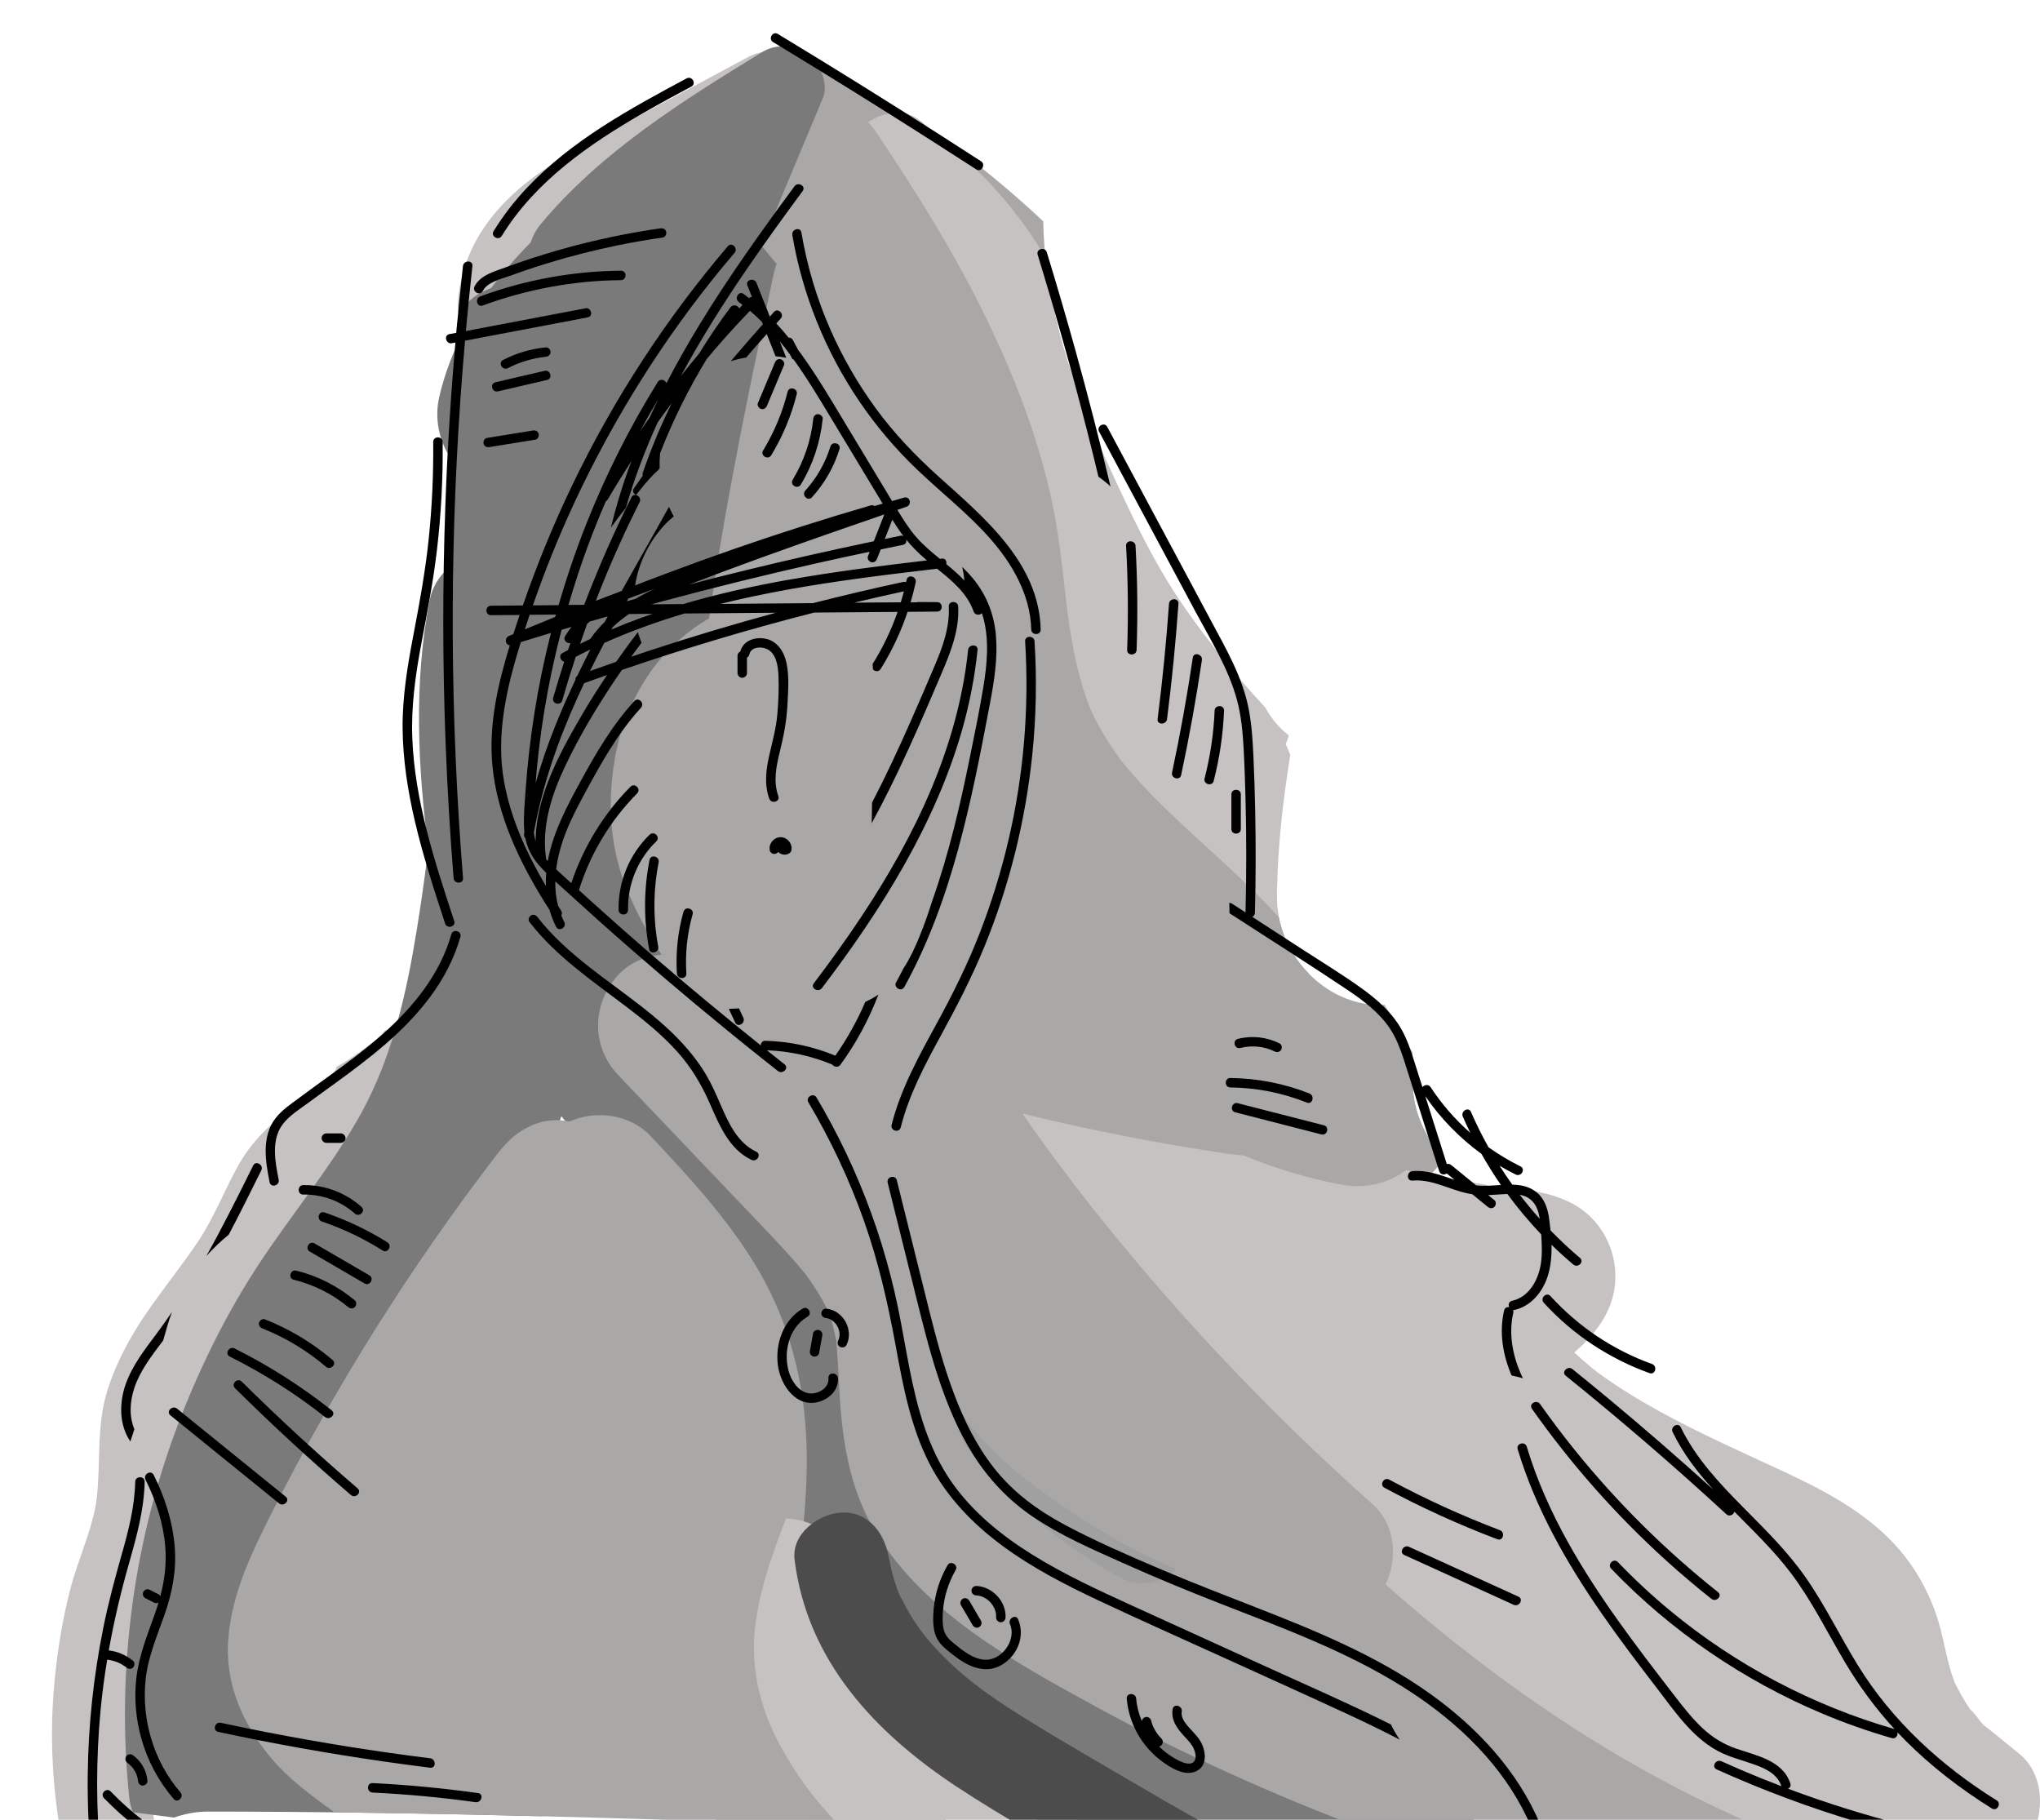 <?xml version="1.0" encoding="UTF-8"?>
<svg id="sketches" xmlns="http://www.w3.org/2000/svg" viewBox="0 0 647.86 577.8">
  <defs>
    <style>
      .cls-1 {
        fill: #4c4c4c;
      }

      .cls-2 {
        fill: #a0a0a0;
      }

      .cls-3 {
        fill: #aaa7a7;
      }

      .cls-4 {
        fill: #7a7a7a;
      }

      .cls-5 {
        fill: #c6c2c2;
      }
    </style>
  </defs>
  <g id="unknonw">
    <path class="cls-5" d="M125.55,327.49c-1.06-.24-2.13-.37-3.2-.4-.94,1.21-1.95,2.28-3.06,3.16-4.45,3.51-8.26,6.16-12.4,8.46-.06.21-.12.43-.18.64-.21.41-.54,1.06-.79,1.29-.51.48-.5.49-.3.33-.59.59-1.12,1.28-1.71,1.85-1.09,1.05-2.24,2.03-3.41,2.98-.22.17-.45.35-.57.44-1.08.78-2.16,1.58-3.23,2.36-8.27,6.05-15.8,12.17-20.91,21.25-4.55,8.09-7.73,16.65-12.93,24.41-5.07,7.57-10.83,14.64-16,22.14-5.34,7.73-9.92,16.06-12.75,25.06-3.53,11.23-2.08,22.64-3.37,34.11-1.03,9.19-6.04,19.7-8.49,29.29-2.76,10.78-4.44,21.9-5.26,32.99-1.1,14.78-.28,29.8,2.32,44.49,10.18-.66,20.38-.5,30.57.18-2.71-12.49-3.75-24.93-3.25-38.43.39-10.51,1.44-18.32,3.9-28.65,2.44-10.23,6.87-19.98,8.89-30.29,2.03-10.33.35-21.89,2.47-31.45.48-2.15,1.1-4.26,1.85-6.33.06-.17.4-1,.62-1.55.26-.53.67-1.41.75-1.57,2.09-4.21,4.58-8.2,7.22-12.07,4.85-7.1,10.26-13.8,15.15-20.87,5.29-7.67,8.87-15.84,13.06-24.11.5-.98,1.01-1.95,1.56-2.89.28-.49,1.61-2.41,1.97-3,.36-.38.95-1,1.07-1.12.79-.76,1.56-1.53,2.38-2.25.42-.38.86-.73,1.3-1.09-.68.59,1.5-1.19,1.94-1.51,1.79-1.32,3.6-2.61,5.38-3.95,8.98-6.76,16.83-14.16,19.9-25.41,2.07-7.56-2.57-16.65-10.48-18.45Z"/>
    <path class="cls-5" d="M257.97,23.56c-4.21-7.19-13.37-9.25-20.52-5.38-18.75,10.15-37.66,20.06-56.26,30.5-18.52,10.4-34.2,25.2-35.79,47.5-.56,7.84,7.3,15.35,15,15,8.6-.39,14.4-6.6,15-15,.12-1.86.14-2.07.06-.61.22-1.01.5-2,.83-2.97.6-1.71.7-1.94.29-.7l.74-1.37c.33-.48,2.85-4.04,2.36-3.56.96-1.11,1.99-2.17,3.06-3.18,5.15-4.87,12.91-8.87,19.89-12.66,16.65-9.02,33.3-18.03,49.95-27.05,7.12-3.86,9.38-13.69,5.38-20.52Z"/>
    <path class="cls-4" d="M42.15,575.44c4.38.53,8.76,1.1,13.13,1.68,3.45-1.23,7.09-1.9,10.76-1.9,35.4.01,70.8.58,106.19,1.48-2.73-3.12-6.36-5.56-10.74-6.95-6.12-1.94-12.13-4.14-18.09-6.51-.08-.04-.16-.08-.26-.12-1.32-.62-2.66-1.19-3.99-1.8-3.17-1.47-6.31-3.01-9.42-4.63-11.06-5.75-23.08-12.25-32.48-20.54,4.16,3.67-.23-.2-.96-.79-.83-.67-1.66-1.35-2.46-2.05-.85-.74-1.64-1.52-2.43-2.3.02-.08.03-.16.05-.25.4-1.85.74-3.71,1.17-5.55,1.06-4.59,2.35-9.12,3.82-13.6.74-2.24,1.52-4.45,2.35-6.66.5-1.32,1.01-2.64,1.54-3.95.08-.2.16-.39.24-.58,17.56-38.26,44.23-71.18,62.96-108.77,6.03-12.1,11.08-24.49,14.72-37.25,4.69,5.9,9.7,11.55,14.76,17.08,4.26,4.66,8.58,9.27,12.78,13.98,1.86,2.09,3.71,4.2,5.51,6.34,1.05,1.24,2.06,2.51,3.1,3.76.07.08.13.15.19.22.04.05.07.1.12.16,3.75,5.04,7.19,10.33,10.05,15.94.38.75,2.48,3.91,2.22,4.65,0,0-1.53-3.93-.61-1.43.3.8.63,1.59.93,2.4,1.41,3.75,2.62,7.57,3.72,11.41,4.2,14.71,6.61,29.87,10.64,44.63,4.11,15.06,10.17,29.83,18.77,42.9,16.62,25.24,40.2,45.43,66.55,60,3.6,1.99,7.25,3.88,10.93,5.69,43.27,1.53,86.54,3.11,129.81,4.81,2.6-11.73-3.61-24.36-15.74-27.54-14.1-3.69-27.96-8.21-41.5-13.61-.69-.28-4.26-1.3-4.67-1.9,2.79,1.19,3.03,1.29.73.3-.51-.22-1.03-.45-1.54-.67-3.59-1.57-7.16-3.21-10.7-4.9-6.32-3.02-12.55-6.23-18.67-9.63-12.5-6.92-24.58-14.59-36.15-22.98-1.36-.99-2.71-1.98-4.06-2.99-.78-.58-1.55-1.15-1.99-1.47-2.71-2.08-5.35-4.28-7.98-6.46-5.6-4.66-11.04-9.51-16.34-14.5-5.28-4.97-12.94-7.28-20.01-6.19-.08-.17-.15-.34-.2-.47-.68-1.89-1.32-3.8-1.92-5.72-4.42-14.06-6.87-28.63-10.38-42.92-3.71-15.13-8.93-30.28-17.21-43.56-7-11.23-15.72-21.44-24.6-31.22-4.4-4.84-8.87-9.6-13.24-14.47-2.31-2.57-4.59-5.17-6.81-7.82-.86-1.03-1.7-2.08-2.55-3.12-.22-.28-.44-.57-.65-.86-.77-1.05-1.52-2.12-2.26-3.19,10.96-.8,23.23-10.15,21.9-22.46-1.74-16.11-2.46-32.3-2.07-48.49.2-8.09.67-16.18,1.4-24.24.35-3.88.79-7.76,1.25-11.63.05-.37.09-.68.12-.94.05-.37.1-.74.16-1.11.3-2.08.62-4.15.96-6.22,2.61-15.98,6.28-31.79,10.97-47.29,2.26-7.46,4.76-14.85,7.5-22.15,1.46-3.91,2.88-7.92,4.63-11.71-.64,1.39-.9,1.96-.95,2.06.09-.2,1.3-2.83,1.51-3.3.96-2.2,1.96-4.38,2.96-6.56,3.48-7.55,3.72-16.8-.49-23.71-1.38-4.56-4.67-9.36-8.74-12.11.63-1.61,1.17-3.27,1.62-4.97.87-3.35.9-6.89.2-10.28,1.7-2.09,3.02-4.47,3.85-7.47,1.48-5.39.81-12.56-2.27-17.34-5.94-9.22-20.78-15.71-30.78-8.07-32.56,24.84-73.65,50.22-83.53,93.07-1.5,6.5-.15,13.65,3.52,19.13,0,2.71.03,5.42.04,8.14.01,7.2-.06,14.41-.22,21.61-.23,1.84-.43,3.68-.61,5.53-2.88,2.61-5,6.02-5.79,10.15-5.07,26.43-3.73,52.59-.4,78.73-1.39,11.41-3.03,22.79-5.08,34.08-3.32,18.27-8.16,36.08-17.5,52.24-9.25,15.99-21.09,30.25-31.23,45.65-10.03,15.24-18.15,31.6-24.79,48.58-14.92,38.13-20.62,80.18-16.36,120.89.17,1.6.55,3.14,1.12,4.57Z"/>
    <path class="cls-3" d="M196.33,341.36c11.34,11.9,22.69,23.8,34.03,35.71,5.21,5.46,10.45,10.9,15.61,16.4,2.24,2.39,4.47,4.79,6.61,7.26,1.07,1.23,2.1,2.5,3.16,3.74.47.64.94,1.28,1.4,1.93,1.84,2.64,3.54,5.38,5.03,8.24.24.48.48.95.73,1.43.44.94.67,1.43.7,1.47.21.79.39,1.58.55,2.14.51,1.73.81,3.5,1.26,5.24.07.27.13.49.19.69,0,.14.02.28.03.44.33,4.22.59,8.42.79,12.65.78,17.04,2.87,33.79,12.12,48.55,15.86,25.31,43.65,40.53,69.15,54.47,27.5,15.03,56.17,27.98,85.49,39.03,5,1.88,10.03,3.68,15.07,5.43,30.73,1.18,61.46,2.42,92.18,3.74,32.15,1.38,64.3,2.83,96.45,4.28-1.02-2.09-2.37-4.02-4.12-5.62-4.7-4.31-9.64-5.8-15.91-6.59-.22-.03-.42-.05-.59-.07-.06,0-.11-.02-.17-.03-1.68-.26-3.36-.5-5.04-.77-3.36-.54-6.7-1.13-10.04-1.77-6.67-1.28-13.3-2.77-19.88-4.45-13.17-3.35-26.13-7.48-38.85-12.27-3.18-1.2-6.35-2.44-9.5-3.72-.21-.08-.63-.25-1.1-.43-1.52-.59-3-1.3-4.49-1.95-5.13-2.27-10.2-4.64-15.23-7.11-.8-1.18-1.74-2.29-2.83-3.33-31.81-30.29-63.06-61.16-93.72-92.62-15.12-15.51-30.14-31.13-44.92-46.96-6.22-6.66-12.35-13.42-18.21-20.4-1.6-1.91-3.19-3.83-4.75-5.78-.12-.15-.43-.5-.78-.89-.17-.24-.43-.59-.8-1.09-2.79-3.75-5.53-7.53-8.11-11.42-2.85-4.3-5.54-8.71-7.99-13.24-1.28-2.36-2.5-4.76-3.65-7.19-.42-.88-.82-1.78-1.23-2.67,0-.02,0-.03-.02-.04-.56-1.58-1.11-3.15-1.66-4.73,12.63,6.13,26.45,10.37,39.25,15.1,11.63,4.29,23.26,8.59,34.9,12.88,11.74,4.33,23.45,8.78,35.79,11.13,9.1,1.73,17.79-.47,23.65-8.06.63-.82,1.19-1.66,1.68-2.5-6.06-6.33-9.88-14.9-9.89-23.66,0-3.27-.05-6.54-.11-9.81-1.89-3.2-3.73-6.42-5.56-9.6-1.07-1.86-2.19-3.69-3.34-5.51-.1,0-.21.02-.31.02-17.13.77-32.03-14.19-33.65-30.7-18.24-11.08-38.67-19.15-58.86-25.18-1.01-2.1-2.33-4.12-3.97-6.01-2.52-2.91-5.03-5.83-7.5-8.78-1.76-2.11-4.39-4.52-6.14-7.02-.02-.23-.29-.87-.73-1.47-.49-.67-.99-1.34-1.48-2.01-.46-.63-.9-1.28-1.35-1.92.04-8.94.63-17.88,1.64-26.77.13-1.19.28-2.38.43-3.57.52-4.36-.12-.05-.09.62-.12-2.24.73-4.95,1.09-7.16.83-5.08,1.76-10.15,2.78-15.2,3.64-18.08,8.45-35.85,13.04-53.7-3.32-8.46-6.25-17.06-8.48-25.83-2.89-11.38-4.55-22.68-4.78-34.05-2.93-2.85-6.01-5.54-8.96-8.13-4.85-4.25-9.84-8.33-14.97-12.23-1.44-.79-2.89-1.59-4.32-2.4-3.14-1.78-5.83-3.99-8.07-6.5-9.4-6.35-19.22-12.08-29.41-17.1-10.55-5.19-24.83-3.19-30.78,8.07-1.48,2.81-2.37,6-2.67,9.26-5.89,9.02-4.66,19.98,2.62,28.43,2.51,2.92,5.02,5.84,7.49,8.79,1.25,1.49,2.48,2.99,3.71,4.5.18.22.43.49.7.77-.36.92-.65,1.88-.87,2.89-7.7,36.24-15.45,72.83-20.57,109.69-3.37,1.94-6.6,4.27-9.69,6.98-10.1,8.86-17.16,22.19-19.81,35.27-2.87,14.14-2.39,28.95,2.88,42.5,3.08,7.93,7.04,15.13,11.54,22.07-5.2.42-10.22,2.52-13.78,6.4-8.41,9.16-8.68,22.71,0,31.82ZM362.24,498.37c-6.86-3.86-13.65-7.87-20.28-12.09-2.63-1.68-5.23-3.4-7.78-5.2-.92-.65-2.09-1.32-3.03-2.08-.38-.4-.78-.8-1.06-1.03-2.36-1.98-4.63-4.05-6.79-6.24-1.07-1.08-2.1-2.19-3.11-3.34-.37-.42-.72-.86-1.08-1.29-.02-.03-.03-.05-.05-.07-1.34-2.13-2.73-4.16-3.89-6.4-.23-.45-.45-.89-.68-1.34-.18-.39-.32-.7-.43-.93-.3-1.08-.55-2.2-.62-2.45-.48-1.74-.78-3.49-1.19-5.25-.04-.18-.08-.34-.12-.49,0-.19-.02-.4-.03-.65-.07-1.12-.14-2.25-.21-3.37,15.98,18.16,32.69,35.66,50.36,52.21Z"/>
    <path class="cls-3" d="M106.25,575.47c43.28.49,86.55,1.68,129.8,3.15,23.08.79,46.15,1.57,69.23,2.37-.88-.57-1.75-1.16-2.61-1.76-.41-.29-1.23-.78-1.88-1.16-2.54-1.85-4.89-4.42-7.04-6.53-7.57-7.44-20.6-8.78-29.16-2.39-1.82-1.47-3.63-2.93-5.41-4.45-3.86-3.29-7.6-6.73-11.22-10.28,1.6-15.7,3.2-31.4,4.8-47.11,1.77-17.39,4.28-35.01,3.2-52.53-1.18-19.19-6.34-37.37-16.48-53.8-9.15-14.83-21.11-27.8-33.03-40.41-6.33-6.69-17.24-8.26-25.57-4.46-3.27-.65-6.65-.61-9.87.43-5.95,1.93-9.67,5.42-13.45,10.34-27.28,35.58-51.25,73.66-71.39,113.72-6.31,12.56-12.4,25.13-13.64,39.33-1.25,14.38,4.37,27.24,13.4,38.07,5.7,6.84,13.05,12.24,20.31,17.46Z"/>
    <g>
      <path class="cls-5" d="M413.45,361.7c-.06-.03-.13-.06-.2-.1.05.02.09.05.13.07l.06.02Z"/>
      <g>
        <path class="cls-5" d="M314.41,367.07c.85,1.48,1.84,2.93,3,4.31,63.57,75.82,130.17,153.95,220.28,198.96,17.22,8.61,35.1,16.04,53.48,21.81,15.33.68,30.67,1.37,46,2.07,2.49-2.01,4.53-4.57,5.85-7.62.03-.04.07-.08.1-.12,6.27-8.11,6.95-22.45-1.76-29.54-3.03-2.47-6.06-4.93-9.09-7.4-.68-.55-1.35-1.08-2.04-1.57-.25-.25-.5-.49-.74-.74-1.12-1.16-2.38-3.3-3.7-4.34-.16-.23-.33-.45-.48-.68-.85-1.28-1.66-2.59-2.42-3.93-.76-1.34-1.43-2.72-2.14-4.08-.02-.04-.05-.09-.07-.15-.14-.36-.27-.7-.32-.86-2.45-6.86-3.18-14.19-5.64-21.04-3.16-8.84-7.9-16.69-14.55-23.38-10.08-10.14-22.92-16.52-35.72-22.45-12.54-5.81-25.18-11.45-37.3-18.11-6.57-3.61-12.99-7.53-19.08-11.92-.19-.14-.44-.35-.72-.58.07.13-.19-.02-1.07-.76-.18-.15-.37-.31-.55-.46-.08-.04-.16-.08-.23-.1.06.02.13.04.2.07-1.23-1.03-2.47-2.07-3.67-3.14-.7-.62-1.38-1.25-2.06-1.89,4.58-3.95,8.61-8.43,11.01-14.13,5.35-12.68-.22-27.83-12.83-33.74-5.15-2.41-9.42-3.16-14.82-3.87-.3.02-.59.05-.89.06-3.8.17-7.48-.44-10.93-1.65-5.69-.85-11.37-1.8-17.02-2.9-13.32-2.59-26.53-5.98-39.23-10.79-.61-.23-1.22-.47-1.83-.71.17.09.34.18.48.27-.17-.11-.36-.19-.55-.29-.12-.05-.24-.1-.37-.14-2.23-.85-.95-.5.23.07-1.41-.74-3.03-1.27-4.44-1.94-3.38-1.59-6.7-3.3-9.95-5.14-3.25-1.84-6.42-3.81-9.5-5.92-.91-.62-3.23-2.97-4.39-3.25-.64-.52-1.27-1.05-1.9-1.58-5.99-5.11-14.33-7.6-21.79-5.87-.69-.41-1.38-.81-2.06-1.23-11.92-7.3-24.17-14.28-38.65-13.85-11.75.35-23.06,10.1-22.5,22.5.44,9.85,6.95,19.08,16.35,21.74Z"/>
        <path class="cls-5" d="M507.34,435.7c-.11-.19-.97-.97-1.65-1.25.01,0,.02.02.03.03.45.23,1.08.76,1.62,1.22Z"/>
      </g>
    </g>
    <path class="cls-3" d="M390.14,366.38c1.64.25,3.23.43,4.79.51,10,4.08,20.38,7.22,30.93,9.25,11.39,2.19,24.52-3.11,27.57-15.29-3.01-5.12-4.77-10.97-4.78-16.9,0-1.56-.02-3.11-.04-4.67-2.69-3.25-6.31-5.67-10.79-6.53-8.91-1.72-17.64-4.16-26.11-7.44-.43-.16-.85-.34-1.28-.51-.18-.08-.39-.17-.62-.27-2.11-1.01-4.24-1.97-6.32-3.04-4.17-2.13-8.21-4.48-12.17-6.97-7.75-4.89-18.7-3.64-25.8,2.09-5.82-1.16-11.63-2.39-17.43-3.7-18.73-4.23-38.35-11.37-57.78-9.2-6.15.69-11.37,2.05-15.91,6.59-3.9,3.9-6.84,10.31-6.59,15.91.18,4.01,1.54,8.24,3.79,11.96,1.47,19.74,11.88,35.18,23.29,50.74,11.29,15.38,23.07,30.42,35.4,44.97,22.77,26.9,47.46,52.12,73.78,75.55,8.79,7.82,23.27,9.31,31.82,0,7.85-8.55,9.39-23.46,0-31.82-24.97-22.22-48.48-46.07-70.27-71.43-5.3-6.17-10.49-12.42-15.59-18.76-2.57-3.2-5.15-6.4-7.64-9.67-.64-.85-1.38-1.83-1.63-2.15-1.27-1.68-2.54-3.36-3.8-5.05-4.16-5.58-8.35-11.18-12.24-16.97,4.41,1.08,8.83,2.15,13.27,3.14,17.26,3.85,34.65,7.05,52.13,9.66Z"/>
    <path class="cls-5" d="M229.24,541.22c7.57,14.14,17.63,27.12,29.47,38.17,28.06.96,56.13,1.93,84.19,2.92-.8-6.63-4.54-12.74-10.78-16.83-7.95-5.21-15.92-10.43-23.58-16.06-.87-.64-1.73-1.28-2.59-1.93-1.36-1.11-2.73-2.2-4.07-3.32-3.59-3.02-7.07-6.18-10.37-9.51-2.64-2.67-5.92-5.62-8.07-8.82-.36-.62-.77-1.3-.99-1.6-1.25-1.78-2.43-3.59-3.56-5.45-1.12-1.85-2.18-3.74-3.16-5.66-.49-.96-.96-1.93-1.42-2.91-1.01-2.27-.9-1.96.36.92-2.28-2.73-2.95-8.98-3.68-12.39-2.46-11.53-16.58-19.3-27.68-15.71-12.16,3.93-18.35,15.33-15.71,27.68.55,2.6,1.22,5.13,1.96,7.62-4.06,6.76-4.43,15.24-.34,22.88Z"/>
    <path class="cls-1" d="M303.91,567.36c7.65,5.06,15.54,9.77,23.47,14.41,21.69.76,43.38,1.53,65.08,2.33-10.26-5.08-20.16-10.83-30.03-16.62-12.52-7.34-25.15-14.54-37.46-22.22-11.14-6.96-20.38-13.45-29.16-23.36-3.2-3.62-6.1-7.71-8.97-13.26-1.65-3.18-1.41-2.42-2.73-6.59-.4-1.25-.75-2.51-1.06-3.79-.13-.54-1.01-5.38-.71-3-.97-7.76-6.2-15.39-15-15-7.29.33-16.04,6.66-15,15,4.02,32.08,25.49,54.89,51.56,72.11Z"/>
    <path class="cls-3" d="M227.56,578.34c2.83.09,5.67.18,8.5.28,10.16.35,20.32.69,30.48,1.04-1.04-1.11-2.08-2.23-3.09-3.36-4.39-4.9-7.46-8.73-10.99-14.17-1.53-2.35-2.97-4.76-4.32-7.23-.81-1.48-1.58-2.97-2.31-4.49.04.09-1.46-3.27-1.3-2.83-4.6-11.28-6.01-21.64-4.55-32.35,1.89-13.9,7.35-27.26,12.43-40.22,2.87-7.32-3.15-16.78-10.48-18.45-8.62-1.96-15.38,2.64-18.45,10.48-11.29,28.78-19.69,58.69-7.77,88.8,3.19,8.06,7.22,15.51,11.85,22.51Z"/>
    <path class="cls-2" d="M370.41,474.83c-16.38-9.25-29.35-20.42-41.43-35.64-5.04-6.35-15.95-5.27-21.21,0-6.27,6.27-5.05,14.85,0,21.21,12.99,16.37,29.31,30.07,47.5,40.33,7.05,3.98,16.39,1.68,20.52-5.38,4.06-6.93,1.7-16.53-5.38-20.52Z"/>
    <path class="cls-3" d="M422.18,471.82c-36.38-11.57-69.41-32.33-96.16-60.44-5.58-5.87-15.59-5.63-21.21,0-4.12,4.12-5.2,10.01-3.55,15.19-2.38,4.45-2.23,10,.09,14.92,8.21,17.46,26.35,30.41,42.07,40.68,16.18,10.57,34.06,18.65,52.53,24.28,6.02,1.84,13.12-1.04,16.6-6.24.56.18,1.11.37,1.67.54,7.48,2.38,16.7-2.79,18.45-10.48,1.86-8.19-2.47-15.91-10.48-18.45Z"/>
    <path class="cls-5" d="M405.54,285.25c0-.25,0-.51.01-.76,0-.05,0-.1-.01-.15-.04-.99-.01-1.98.06-2.97.32-14.01,1.95-27.86,4.16-41.63-.44-1.18-.91-2.35-1.43-3.48.41-.89.72-1.82.94-2.76-3.13-2.43-5.59-5.45-7.43-8.83-9.16-9.85-17.62-20.36-25.35-31.36-8.63-12.28-15.08-25.43-21.42-38.98-7.53-16.09-14.61-32.72-18.99-49.97-1.91-7.51-3.29-14.99-4.06-22.48-7.35-12.9-17.14-24.02-28.13-33.87-.27-.15-.55-.3-.83-.46-3.79-2.15-6.92-4.92-9.4-8.1-.61-.48-1.21-.96-1.83-1.43-6.42-4.95-16.8-.98-20.52,5.38-4.53,7.74-1.06,15.56,5.38,20.52,11.82,9.11,23.41,21.76,30.88,35.72,7.26,13.56,10.8,30.8,8.22,45.05-1.39,7.69,2.09,16.54,10.48,18.45.95.22,1.94.34,2.95.37-2.35,10.77-4.03,21.69-5.07,32.67-1.25,13.16-2.15,27.16,2.98,39.64,4.82,11.71,13.68,21.85,22.32,30.96,8.7,9.18,18.49,17.24,28.82,24.52,1.31.92,2.76,1.52,4.26,1.84,1.47,4.36,4.61,7.97,9.72,9.14,5.21,1.19,11.99-.53,15.75-4.78-1.58-3.89-2.46-8.04-2.44-12.23Z"/>
    <path class="cls-3" d="M406.11,291.21c-10.04-11.06-21.49-20.74-32.35-30.99-6.31-5.95-12.46-12.13-17.85-18.93-.01-.01-.02-.02-.03-.04-.07-.1-.16-.23-.3-.43-.57-.79-1.15-1.59-1.7-2.39-1.25-1.81-2.44-3.66-3.56-5.56-2.51-4.24-3.88-7.11-5.13-10.63-7.2-20.33-6.45-40.22-10.81-61.51-4.19-20.47-11.76-40.15-20.82-58.94-10.12-21-22.53-40.79-35.52-60.12-4.52-6.71-13.22-9.65-20.52-5.38-6.66,3.9-9.92,13.77-5.38,20.52,23.01,34.22,43.99,69.21,52.76,109.31,4.4,20.09,3.99,41.8,10.78,62.41,6.11,18.55,17.74,34.05,31.47,47.69,14.26,14.17,30.23,26.61,42.98,42.25,5.12,6.28,15.89,5.32,21.21,0,2.78-2.78,4.09-6.05,4.24-9.39-4.78-4.9-8.19-11.19-9.47-17.87Z"/>
    <path class="cls-4" d="M256.65,17.47c-4.09-3.06-9.91-3.79-14.44-1.02-25.38,15.54-51.32,31.68-70.56,54.81-3.54,4.26-4.77,9.96-2.53,14.77-4.84,1.99-9.67,3.99-14.51,5.98-6.49,2.67-11.1,8.63-9.08,15.99,1.69,6.13,9.46,11.77,15.99,9.08,21.57-8.9,43.19-17.69,64.72-26.69,5.81-2.43,10.94-5.22,14.45-10.7,3.09-4.83,4.87-10.86,7.08-16.14l13.55-32.42c1.94-4.65-.99-10.92-4.66-13.66ZM218.61,65.62c-2.04,1.02-4.29,1.77-6.4,2.64-.17.07-.35.14-.52.22,3.11-2.54,6.3-4.99,9.55-7.36-.57,1.37-1.21,2.66-1.98,3.76.15-.35-1.26,1.05-.65.74Z"/>
    <g id="Layer_14" data-name="Layer 14">
      <path d="M234.68,320.18c-1.08.08-2.15.12-3.23.15.67,1.45,1.34,2.89,2.02,4.34.82,1.75,3.4.23,2.59-1.51-.46-.99-.92-1.98-1.38-2.97Z"/>
      <path d="M218.05,24.89c-18.04,9.67-36.57,19.73-50.75,34.8-3.96,4.2-7.51,8.78-10.54,13.7-1.02,1.65,1.58,3.16,2.59,1.51,10.67-17.33,27.76-29.16,45.11-39.11,4.99-2.86,10.04-5.59,15.11-8.31,1.7-.91.19-3.5-1.51-2.59Z"/>
      <path d="M311.55,51.2c-16.63-10.77-33.38-21.35-50.26-31.72-4.74-2.92-9.5-5.81-14.26-8.7-1.66-1-3.17,1.59-1.51,2.59,16.95,10.26,33.77,20.73,50.47,31.39,4.69,3,9.37,6.01,14.05,9.03,1.63,1.05,3.13-1.54,1.51-2.59Z"/>
      <path d="M345.1,136.25c1.28,5.03,2.53,10.07,3.75,15.12,1.39.97,2.67,2.01,3.83,3.12-3.45-14.46-7.15-28.87-11.13-43.19-2.9-10.45-5.94-20.86-9.12-31.22-.56-1.84-3.46-1.06-2.89.8,5.62,18.34,10.81,36.8,15.56,55.39Z"/>
      <path d="M185.85,97.91c-12.63,2.4-25.27,4.8-37.9,7.2.63-6.89,1.32-13.76,2.08-20.64.21-1.92-2.79-1.9-3,0-.79,7.06-1.49,14.14-2.13,21.21-.73.14-1.45.28-2.18.41-1.89.36-1.09,3.25.8,2.89.37-.07.74-.14,1.11-.21-1.5,17.16-2.57,34.35-3.19,51.56-.91,25.27-.89,50.57.08,75.83.55,14.24,1.39,28.46,2.53,42.66.15,1.91,3.15,1.93,3,0-2.03-25.29-3.12-50.64-3.26-76.01-.14-25.28.66-50.57,2.41-75.8.43-6.28.94-12.56,1.49-18.84l38.97-7.4c1.89-.36,1.09-3.25-.8-2.89Z"/>
      <path d="M143.33,296.67c-3.57,12.67-12.14,23.13-21.84,31.72-5.57,4.93-11.56,9.34-17.58,13.71-3,2.18-6.01,4.34-8.98,6.56-2.6,1.94-5.44,3.82-7.44,6.42-4.47,5.8-3.2,13.64-1.87,20.3.38,1.89,3.27,1.09,2.89-.8-1.14-5.65-2.48-12.67,1.31-17.65,2.05-2.7,5.23-4.65,7.92-6.64,2.92-2.16,5.87-4.28,8.81-6.41,10.96-7.97,21.83-16.3,30-27.26,4.3-5.77,7.71-12.21,9.67-19.15.53-1.86-2.37-2.66-2.89-.8Z"/>
      <path d="M72.63,392.04c.09-.17.18-.33.27-.5,3.47-6.59,6.78-13.26,10.08-19.93.85-1.72-1.73-3.25-2.59-1.51-4.79,9.66-9.59,19.32-14.87,28.72,2.18-2.42,4.55-4.69,7.11-6.78Z"/>
      <path d="M42.67,453.79c-1.73-4.13-1.42-8.9.02-13.17,1.88-5.57,5.62-10.33,9.13-14.99.42-1.42.83-2.84,1.22-4.26.45-1.64.99-3.23,1.58-4.79-1.53,2.24-3.09,4.47-4.71,6.65-3.8,5.09-7.82,10.17-9.98,16.23-2.09,5.89-2.15,12.94,1.47,18.25.42-1.31.85-2.61,1.28-3.92Z"/>
      <path d="M501.75,399.41c-3.26-2.75-6.36-5.67-9.33-8.72-.13-1.27-.28-2.53-.45-3.75-.36-2.61-1.08-5.17-2.81-7.22-1.54-1.82-3.77-2.91-6.09-3.31-.93-.16-1.86-.24-2.79-.26-1.4-1.96-2.76-3.96-4.05-6,1.67.99,3.38,1.93,5.13,2.79,1.73.85,3.25-1.74,1.51-2.59-3.55-1.75-6.94-3.78-10.15-6.06-2.04-3.65-3.9-7.4-5.57-11.23-.77-1.77-3.36-.24-2.59,1.51.76,1.74,1.56,3.45,2.39,5.15-4.82-4.24-9.08-9.12-12.62-14.52-.69-1.05-2.03-.77-2.59,0-.86-2.72-1.72-5.44-2.59-8.16-1.11-3.48-2.26-6.99-4.06-10.18-3.09-5.47-7.92-9.66-12.98-13.27-5.96-4.26-12.25-8.09-18.4-12.08-5.34-3.46-10.67-6.92-16.01-10.38.47-.21.83-.64.84-1.3.28-10.91.31-21.82.08-32.73-.11-5.45-.29-10.91-.53-16.36-.23-5.18-.53-10.37-1.5-15.47-1.91-10.11-7.14-19.11-11.94-28.07-5.19-9.69-10.38-19.38-15.56-29.07-5.82-10.86-11.63-21.73-17.45-32.59-.91-1.7-3.5-.19-2.59,1.51l30.66,57.25c4.8,8.96,10.39,17.93,13.09,27.8,1.38,5.06,1.86,10.29,2.15,15.51.29,5.33.46,10.67.6,16.01.31,12.03.31,24.07,0,36.09l-4.26-2.76c-.31-.2-.61-.27-.89-.24.02,1.09.05,2.18.07,3.27,12.39,8.03,24.87,15.91,37.14,24.12,5.17,3.46,10.37,7.31,13.85,12.56,1.92,2.9,3.16,6.12,4.24,9.41,1.17,3.56,2.27,7.14,3.4,10.71l7.95,25.08c.37,1.16,1.65,1.27,2.41.74.83.67,1.65,1.35,2.48,2.02-4.36-1.47-8.67-3.17-13.37-2.76-1.91.17-1.93,3.17,0,3,5.29-.46,10.13,1.98,15.08,3.45,1.29.38,2.59.69,3.92.89l4.91,4c.63.51,1.51.61,2.12,0,.53-.53.63-1.61,0-2.12-.66-.54-1.32-1.07-1.98-1.61,1.82-.07,3.63-.25,5.45-.32.21,0,.43-.02.65-.02,3.29,4.5,6.88,8.78,10.73,12.81,0,.15.02.31.03.46.19,2.97.32,6.01-.15,8.96-.81,5.11-3.71,10.45-9.13,11.68-1.05.24-1.27,1.25-.92,2.02-.68-.12-1.4.17-1.6,1.04-1.65,7.12-.38,14.12,2.35,20.63,1.2.27,2.41.57,3.61.91-.29-.61-.57-1.22-.83-1.83-2.52-5.92-3.7-12.57-2.23-18.91.08-.36.04-.68-.07-.94.16.01.32.01.5-.03,5.12-1.17,8.76-5.54,10.39-10.35,1.1-3.23,1.41-6.79,1.33-10.33,2.23,2.17,4.54,4.26,6.92,6.27,1.47,1.24,3.6-.88,2.12-2.12ZM468.81,376.39l-7.88-6.42c-.42-.35-.96-.5-1.46-.37-2.24-7.07-4.48-14.15-6.73-21.22-.03-.11-.07-.22-.1-.33,4.86,7.08,10.9,13.29,17.82,18.32,1.92,3.38,3.98,6.68,6.19,9.88-2.62.17-5.24.43-7.84.14ZM482.64,379.37c.63.12,1.25.29,1.84.54,2.06.88,3.35,2.68,3.99,4.77.23.76.39,1.54.52,2.33-2.21-2.47-4.33-5.02-6.34-7.65Z"/>
      <path d="M206.32,265.02c-6.42,6.19-10.05,14.98-9.87,23.9.04,1.93,3.04,1.93,3,0-.17-8.16,3.11-16.11,8.99-21.78,1.39-1.34-.73-3.46-2.12-2.12Z"/>
      <path d="M206.29,273.02c-1.86,9.37-1.9,18.95-.14,28.34.36,1.89,3.25,1.09,2.89-.8-1.66-8.83-1.61-17.93.14-26.74.37-1.89-2.52-2.69-2.89-.8Z"/>
      <path d="M217.06,289.5c-1.79,6.36-2.51,13-2.09,19.6.12,1.92,3.12,1.93,3,0-.4-6.35.26-12.68,1.99-18.8.52-1.86-2.37-2.66-2.89-.8Z"/>
      <path d="M57.28,569.1c-8.45-9.81-12.43-23.12-11.02-35.96.78-7.13,3.64-13.72,5.99-20.42,2.42-6.91,3.81-13.93,3.26-21.28-.61-8.08-3.08-15.89-6.7-23.11-.86-1.73-3.45-.21-2.59,1.51,3.3,6.6,5.64,13.79,6.26,21.16.46,5.46-.2,10.67-1.56,15.82-.13-.24-.31-.46-.55-.59-.91-.47-1.83-.93-2.74-1.4-.36-.18-.76-.26-1.16-.15-.35.1-.72.36-.9.69-.18.35-.28.77-.15,1.16.12.36.34.72.69.9.91.47,1.83.93,2.74,1.4.36.18.76.26,1.16.15.11-.03.23-.09.34-.15-.35,1.17-.72,2.34-1.14,3.51-2.38,6.72-5.06,13.27-5.9,20.41-.75,6.39-.18,12.96,1.54,19.16,1.98,7.11,5.5,13.72,10.32,19.31,1.26,1.47,3.38-.66,2.12-2.12Z"/>
      <path d="M441.72,547.56c-.22-.11-.43-.22-.65-.33-13.21-6.55-26.76-12.46-40.18-18.57-13.77-6.27-27.55-12.54-41.32-18.82-10.82-4.93-21.66-9.93-31.76-16.22-9.77-6.09-18.95-13.52-25.59-23.02-7.49-10.72-10.89-23.38-13.38-36.06-1.27-6.44-2.33-12.92-3.66-19.35-1.4-6.78-3.13-13.5-5.18-20.12-4.05-13.09-9.35-25.81-15.8-37.9-1.56-2.93-3.19-5.82-4.88-8.67-.98-1.66-3.58-.15-2.59,1.51,7.05,11.9,12.97,24.45,17.6,37.48,4.59,12.93,7.63,26.18,10.09,39.66,2.36,12.9,4.78,26.03,10.87,37.78,5.4,10.42,13.65,18.94,23.03,25.87,9.5,7.02,20.07,12.46,30.73,17.47,12.92,6.08,25.98,11.88,38.98,17.8,13.61,6.2,27.25,12.32,40.81,18.62,5.28,2.45,10.51,5,15.67,7.69-1.03-1.54-1.96-3.15-2.78-4.82Z"/>
      <path d="M266.1,437.56c-.16-1.91-3.16-1.93-3,0,.25,2.97-2.77,4.89-5.48,4.89-3.35,0-5.78-3.15-6.82-6.03-2.3-6.36-.48-14.77,5.64-18.33,1.67-.97.16-3.56-1.51-2.59-6.18,3.6-8.81,11.23-7.88,18.08.86,6.34,5.93,13.71,13.23,11.46,3.27-1.01,6.13-3.87,5.83-7.49Z"/>
      <path d="M323.34,514.18c-.75-1.77-3.34-.24-2.59,1.51,2.14,5.04-2.56,11.58-7.96,11.31-3.73-.19-6.96-2.83-9.73-5.08-1.58-1.28-2.89-2.52-3.37-4.57-.45-1.9-.36-3.98-.22-5.91.34-4.55,1.76-8.96,4.02-12.91.96-1.68-1.63-3.19-2.59-1.51-2.43,4.23-3.92,8.9-4.38,13.76-.23,2.42-.29,4.99.27,7.37.53,2.28,1.88,4.01,3.64,5.49,3.5,2.92,7.41,6.03,12.14,6.35,3.6.25,6.96-1.7,9.11-4.49,2.51-3.27,3.28-7.49,1.65-11.32Z"/>
      <path d="M262.34,415.51c-.78-.07-1.53.74-1.5,1.5.04.87.66,1.43,1.5,1.5.04,0,.09,0,.13.01.1.03.22.04.32.07.23.05.45.13.67.21.03.01.05.02.08.04.1.05.2.1.3.16.2.11.38.24.57.36.02.01.03.02.05.03.01.01.03.03.05.05.09.08.17.15.26.22.18.17.35.35.52.53.08.09.15.18.22.26-.23-.29,0,.02.04.06.14.2.27.42.39.63.06.1.11.2.16.31.02.04.07.16.1.22.07.18.14.36.19.54.07.22.12.44.17.66.01.06.02.11.03.17,0,.02.03.22.03.28.02.24.02.49,0,.73,0,.11-.02.22-.03.34.02-.39,0-.04-.01.05-.04.22-.1.44-.17.66-.02.07-.05.14-.07.21.03-.11-.1.22-.13.28-.36.7-.2,1.66.54,2.05.69.36,1.67.21,2.05-.54,2.48-4.83-1.08-11.13-6.47-11.58Z"/>
      <path d="M310.02,503.58c-.79-.03-1.54.71-1.5,1.5.04.84.66,1.47,1.5,1.5.14,0,.28.01.42.03.03,0,.06,0,.09,0,.25.05.5.09.75.16.23.06.46.14.68.22.06.02.13.05.16.07.08.04.16.07.24.11.43.22.84.48,1.23.76.05.04.14.11.16.12.09.08.18.16.27.24.19.18.38.36.55.55.08.09.16.18.24.27.03.03.12.16.16.21.12.17.24.33.34.5.13.2.25.41.36.62.05.11.1.22.16.32.01.02.02.04.03.05,0,.02.02.05.03.09.18.46.32.94.4,1.43.01.07.04.45.02.07,0,.12.02.24.03.36.02.28.02.56,0,.84-.04.78.72,1.54,1.5,1.5.84-.04,1.46-.66,1.5-1.5.23-5.16-4.21-9.82-9.32-10.03Z"/>
      <path d="M311.52,514.58l-3.74-6.38c-.4-.68-1.37-.98-2.05-.54-.68.44-.96,1.33-.54,2.05,1.25,2.13,2.5,4.25,3.74,6.38.4.68,1.37.98,2.05.54.68-.44.96-1.33.54-2.05Z"/>
      <path d="M260.97,423.01c-.18-.31-.54-.61-.9-.69-.73-.17-1.7.22-1.85,1.05-.33,1.83-.66,3.66-.99,5.49-.07.4-.06.79.15,1.16.18.31.54.61.9.69.73.17,1.7-.22,1.85-1.05.33-1.83.66-3.66.99-5.49.07-.4.06-.79-.15-1.16Z"/>
      <g>
        <path d="M366.12,548s0,0,0,.01c.05.13.16.2,0-.01Z"/>
        <path d="M381.6,553.56c-.91-1.87-2.4-3.26-3.77-4.79-1.27-1.4-2.88-3.25-2.53-5.29.32-1.89-2.57-2.7-2.89-.8-.62,3.65,1.63,6.43,3.98,8.94,1.06,1.14,2.09,2.21,2.73,3.66.44,1.01.84,2.39.4,3.46-1.29,3.17-6.8-.55-8.41-1.67-1.07-.75-2.08-1.6-3.02-2.52.29-.05.55-.18.76-.41.55-.6.59-1.53,0-2.12-.21-.21-.42-.43-.62-.65-.1-.12-.21-.24-.31-.36-.04-.05-.09-.11-.13-.16,0,0,0,0,0,0-.38-.43-.69-.98-.98-1.48-.15-.26-.29-.52-.42-.79-.06-.13-.12-.25-.18-.38-.03-.06-.05-.14-.09-.19,0,0,0,0,0,0-.23-.57-.42-1.15-.57-1.74-.2-.76-1.08-1.29-1.85-1.05-.59.19-1.01.69-1.08,1.27-.96-2.27-1.59-4.68-1.79-7.15-.16-1.91-3.16-1.93-3,0,.65,7.78,4.66,14.96,10.86,19.68,2.86,2.17,7.38,5.08,11.07,3.44,3.59-1.6,3.3-5.89,1.84-8.89Z"/>
      </g>
      <path d="M489.18,579.36c-7.16-17.06-20.03-30.83-34.94-41.5-16.83-12.05-36.15-19.96-55.33-27.45-10.29-4.02-20.59-7.99-30.75-12.33-10.08-4.3-20.22-8.69-29.89-13.85-8.66-4.62-16.48-10.34-22.59-18.1-5.54-7.04-9.56-15.21-12.7-23.55-3.25-8.63-5.64-17.54-7.88-26.47-2.77-11.04-5.5-22.09-8.25-33.14-.68-2.74-1.36-5.48-2.05-8.23-.47-1.87-3.36-1.08-2.89.8l8.43,33.87c2.31,9.27,4.55,18.57,7.53,27.65,2.81,8.55,6.27,16.99,11.06,24.63,4.96,7.9,11.33,14.66,19.06,19.9,8.82,5.98,18.76,10.27,28.44,14.61,10.18,4.56,20.48,8.83,30.87,12.89,19.72,7.71,39.81,15.04,57.86,26.3,15.5,9.67,29.63,22.43,38.27,38.74,1.04,1.96,2,3.97,2.86,6.02.32.75.99,1.27,1.85,1.05.71-.19,1.36-1.1,1.05-1.85Z"/>
      <path d="M604.63,579.48c-12.46-3.17-24.74-7.02-36.79-11.52.6-.27,1.01-.87.74-1.68-2.45-7.35-10.86-8.85-17.29-11.08-4.04-1.4-7.55-3.59-10.66-6.52-3.35-3.15-6.17-6.79-8.97-10.42-12.06-15.61-24.14-31.36-33.75-48.64-5.35-9.62-9.87-19.7-13.04-30.26-.56-1.84-3.45-1.06-2.89.8,5.68,18.86,15.53,36.09,26.7,52.2,5.62,8.11,11.58,15.97,17.6,23.78,5.51,7.16,10.94,15.26,19.05,19.72,3.74,2.06,7.93,3.01,11.92,4.45,3.47,1.24,7.21,3.02,8.46,6.76.01.03.03.06.04.09-2.14-.82-4.27-1.65-6.4-2.5-4.26-1.72-8.48-3.53-12.67-5.42-1.75-.79-3.27,1.8-1.51,2.59,14.68,6.62,29.8,12.27,45.24,16.84,4.45,1.32,8.93,2.55,13.43,3.69,1.87.48,2.67-2.42.8-2.89Z"/>
      <path d="M211.56,73.56c-.23-.86-1.05-1.16-1.85-1.05-16.74,2.4-33.22,6.54-49.1,12.37-3.51,1.29-8,2.43-9.88,6-.9,1.71,1.69,3.22,2.59,1.51,1.51-2.87,5.73-3.76,8.53-4.78,3.84-1.4,7.72-2.71,11.63-3.91,7.67-2.36,15.45-4.34,23.31-5.93,4.55-.92,9.12-1.7,13.72-2.36.81-.12,1.24-1.13,1.05-1.85Z"/>
      <path d="M197.2,85.95c-15.24.14-30.4,2.9-44.7,8.17-1.8.66-1.02,3.56.8,2.89,14.06-5.18,28.92-7.92,43.9-8.06,1.93-.02,1.93-3.02,0-3Z"/>
      <path d="M173.34,110.29c-4.75.48-9.32,1.82-13.57,4.01-1.72.88-.2,3.47,1.51,2.59,3.75-1.93,7.86-3.17,12.06-3.6.81-.08,1.5-.63,1.5-1.5,0-.75-.69-1.58-1.5-1.5Z"/>
      <path d="M172.94,117.75l-15.6,3.63c-1.88.44-1.08,3.33.8,2.89l15.6-3.63c1.88-.44,1.08-3.33-.8-2.89Z"/>
      <path d="M171.07,137.75c-.23-.85-1.04-1.18-1.85-1.05-4.86.79-9.73,1.58-14.59,2.36-.8.13-1.25,1.12-1.05,1.85.23.85,1.04,1.18,1.85,1.05,4.86-.79,9.73-1.58,14.59-2.36.8-.13,1.25-1.12,1.05-1.85Z"/>
      <path d="M360.62,173.32c-.11-1.92-3.11-1.93-3,0,.62,11,.73,22.03.34,33.04-.07,1.93,2.93,1.93,3,0,.39-11.01.28-22.04-.34-33.04Z"/>
      <path d="M371.25,191.72c-.87,12.23-2.07,24.44-3.62,36.6-.24,1.91,2.76,1.89,3,0,1.55-12.16,2.75-24.37,3.62-36.6.14-1.93-2.86-1.92-3,0Z"/>
      <path d="M378.81,208.8c-1.81,12.23-4.01,24.4-6.59,36.49-.4,1.88,2.49,2.69,2.89.8,2.58-12.09,4.77-24.26,6.59-36.49.28-1.89-2.61-2.7-2.89-.8Z"/>
      <path d="M385.74,225.64c-.31,7.28-1.38,14.47-3.19,21.53-.48,1.87,2.41,2.67,2.89.8,1.88-7.3,2.98-14.79,3.29-22.32.08-1.93-2.92-1.93-3,0Z"/>
      <path d="M391.06,252.23v11.01c0,1.93,3,1.93,3,0v-11.01c0-1.93-3-1.93-3,0Z"/>
      <path d="M90.73,475.23c-11.5-9.32-23-18.63-34.5-27.95-1.49-1.2-3.62.91-2.12,2.12,11.5,9.32,23,18.63,34.5,27.95,1.49,1.2,3.62-.91,2.12-2.12Z"/>
      <path d="M113.56,472.58c-12.65-10.86-24.93-22.17-36.79-33.89-1.37-1.36-3.5.76-2.12,2.12,11.86,11.72,24.13,23.03,36.79,33.89,1.46,1.25,3.59-.86,2.12-2.12Z"/>
      <path d="M105.64,431.84c-6.43-5.48-13.67-9.82-21.52-12.93-.76-.3-1.64.33-1.85,1.05-.24.85.3,1.55,1.05,1.85,7.34,2.9,14.19,7.04,20.2,12.16,1.46,1.25,3.59-.87,2.12-2.12Z"/>
      <path d="M117.29,404.94c-5.8-3.38-11.6-6.75-17.4-10.13-1.67-.97-3.18,1.62-1.51,2.59,5.8,3.38,11.6,6.75,17.4,10.13,1.67.97,3.18-1.62,1.51-2.59Z"/>
      <path d="M114.81,383.22c-5.07-4.52-11.71-7.04-18.51-6.92-1.93.03-1.93,3.03,0,3,5.99-.11,11.91,2.04,16.39,6.04,1.44,1.28,3.57-.83,2.12-2.12Z"/>
      <path d="M108.23,359.88h-4.59c-.78,0-1.54.69-1.5,1.5.04.81.66,1.5,1.5,1.5h4.59c.78,0,1.54-.69,1.5-1.5-.04-.81-.66-1.5-1.5-1.5Z"/>
      <path d="M105.34,447.81c-9.59-7.59-19.91-14.19-30.85-19.65-1.72-.86-3.24,1.73-1.51,2.59,10.7,5.34,20.86,11.76,30.24,19.18,1.5,1.19,3.64-.92,2.12-2.12Z"/>
      <path d="M112.7,412.9c-5.42-4.51-11.77-7.77-18.63-9.45-1.87-.46-2.67,2.43-.8,2.89,6.34,1.56,12.28,4.51,17.3,8.68.62.52,1.51.61,2.12,0,.53-.53.63-1.6,0-2.12Z"/>
      <path d="M123.04,394.47c-6.27-3.93-13-7.11-20.01-9.5-1.83-.62-2.62,2.27-.8,2.89,6.77,2.3,13.23,5.4,19.29,9.2,1.64,1.03,3.15-1.57,1.51-2.59Z"/>
      <path d="M136.62,558.3c-17.36-2.17-34.64-4.93-51.82-8.27-4.91-.95-9.81-1.96-14.7-3.01-1.88-.4-2.69,2.49-.8,2.89,17.32,3.71,34.76,6.84,52.29,9.36,5,.72,10.01,1.39,15.03,2.02,1.91.24,1.89-2.76,0-3Z"/>
      <path d="M151.82,569.34c-11.12-1.55-22.29-2.62-33.5-3.17-1.93-.09-1.92,2.91,0,3,10.94.54,21.86,1.55,32.71,3.06,1.89.26,2.7-2.63.8-2.89Z"/>
      <path d="M420.44,357.31c-9.12-2.34-18.24-4.68-27.36-7.02-1.87-.48-2.67,2.41-.8,2.89,9.12,2.34,18.24,4.68,27.36,7.02,1.87.48,2.67-2.41.8-2.89Z"/>
      <path d="M415.84,347.21c-7.99-3.18-16.52-4.83-25.11-4.92-1.93-.02-1.93,2.98,0,3,8.35.08,16.56,1.72,24.32,4.81,1.79.71,2.57-2.19.8-2.89Z"/>
      <path d="M406.34,331.29c-4.09-2.03-8.77-2.55-13.21-1.42-1.87.48-1.08,3.37.8,2.89,3.62-.93,7.54-.55,10.89,1.11.73.36,1.62.19,2.05-.54.39-.66.19-1.69-.54-2.05Z"/>
      <path d="M307.45,206.36c-1.56,15.15-5.75,29.95-11.63,43.98-5.97,14.26-13.68,27.76-22.21,40.63-4.81,7.26-9.9,14.33-15.17,21.26-1.17,1.54,1.44,3.03,2.59,1.51,9.49-12.5,18.44-25.45,26.15-39.13,7.59-13.46,14.01-27.68,18.28-42.55,2.41-8.4,4.1-17,4.99-25.69.2-1.92-2.8-1.9-3,0Z"/>
      <path d="M304.31,192.6c-.1-1.92-3.1-1.93-3,0,.35,6.6-1.97,12.86-4.5,18.84-2.49,5.9-5.04,11.78-7.63,17.64-3.84,8.7-7.84,17.33-12.24,25.77-.05,1.9-.08,3.78-.09,5.63,0,.32-.02.63-.03.94,8.4-15.36,15.35-31.53,22.21-47.61,2.87-6.74,5.67-13.75,5.27-21.21Z"/>
      <path d="M316.28,201.65c-.67-7.35-3.46-13.86-8.45-19.31-.73-.8-1.49-1.56-2.26-2.32.34,1.42.58,2.86.72,4.3-1.79-1.86-3.77-3.56-5.78-5.22.2-.88-.25-1.86-1.38-1.73-.22.03-.43.05-.64.08-2.65-2.16-5.28-4.36-7.53-6.94-2.3-2.64-4.16-5.62-5.97-8.61.97-.34,1.94-.68,2.92-1.01,1.81-.62,1.08-3.43-.8-2.89-1.24.35-2.48.73-3.73,1.08-.03,0-.06,0-.09,0-4.96-8.23-9.93-16.46-14.89-24.7-4.36-7.23-8.65-14.53-13.56-21.41-.44-.62-.9-1.22-1.35-1.83-.57-1.06-1.13-2.12-1.7-3.18-.31-.59-.83-.79-1.33-.73-1.26-1.55-2.57-3.07-3.92-4.53.46-.51.92-1.02,1.38-1.53,1.3-1.42-.81-3.55-2.12-2.12-.44.49-.88.98-1.32,1.47-1.41-3.56-2.83-7.13-4.24-10.69-.7-1.77-3.61-1-2.89.8.48,1.22.97,2.44,1.45,3.65-.31,0-.63.11-.92.37-.57-.45-1.14-.89-1.73-1.32-1.56-1.14-3.06,1.46-1.51,2.59.4.29.79.6,1.18.9-.35.37-.7.74-1.06,1.12-.36-.95-1.97-1.45-2.8-.33-3.53,4.72-6.84,9.6-9.92,14.63-1.97,2.35-3.9,4.74-5.8,7.14,6.46-12,13.79-23.54,21.5-34.77,5.56-8.1,11.34-16.05,17.17-23.96,1.15-1.55-1.46-3.05-2.59-1.51-10.42,14.12-20.66,28.41-29.83,43.38-3.83,6.25-7.46,12.63-10.84,19.14-.34-1.04-2-1.59-2.76-.36-8.82,14.18-16.34,29.13-22.53,44.64-3.42,8.58-6.39,17.34-8.96,26.21-2.72.02-5.44.04-8.17.07,3.83-11.05,8.2-21.9,13.13-32.5,6.27-13.48,13.39-26.56,21.31-39.15,7.89-12.53,16.57-24.57,26-35.99,1.19-1.44,2.39-2.87,3.6-4.29,1.25-1.46-.87-3.59-2.12-2.12-9.77,11.47-18.82,23.55-27.05,36.17-8.28,12.69-15.73,25.92-22.3,39.58-5.99,12.45-11.25,25.26-15.75,38.33-3.37.03-6.75.06-10.12.08-1.93.02-1.93,3.02,0,3l9.09-.07c-.06.18-.12.36-.18.53-.61,1.84-1.22,3.7-1.82,5.56-.45.19-.91.37-1.37.56-1.55.65-1.2,2.93.26,2.97-3.82,12.44-6.79,25.35-5.52,38.33,1.5,15.37,8.19,29.65,16.19,42.66.63,1.03,1.29,2.04,1.94,3.06.52,1.84,1.2,3.64,2.09,5.35.89,1.71,3.48.2,2.59-1.51-.36-.7-.67-1.4-.96-2.12.27-.4.33-.93-.02-1.48-.32-.5-.64-1-.97-1.5-.67-2.54-.94-5.16-.9-7.79,1.15,1.04,2.31,2.07,3.45,3.11,6.67,6.09,13.4,12.11,20.2,18.05,13.66,11.93,27.59,23.56,41.78,34.86,1.75,1.39,3.5,2.78,5.26,4.17,1.5,1.18,3.64-.93,2.12-2.12-1.88-1.48-3.74-2.98-5.6-4.46,7.13.25,14.13,1.8,20.72,4.52.54.76,1.9,1.06,2.64.05,4.99-6.86,9.02-14.35,12.04-22.26-.75.5-1.52.98-2.34,1.42-.6.32-1.21.61-1.82.9-2.57,6-5.77,11.72-9.52,17.08-7.05-2.94-14.59-4.53-22.22-4.73-.97-.03-1.45.72-1.45,1.47-11.4-9.13-22.64-18.45-33.7-27.98-6.72-5.79-13.37-11.66-19.96-17.6-1.37-1.23-2.72-2.49-4.09-3.73,3.6-11.55,9.96-22.11,18.48-30.71,1.36-1.37-.76-3.5-2.12-2.12-8.53,8.61-14.96,19.13-18.79,30.62-1.13-1.04-2.27-2.06-3.4-3.1-.46-.43-.93-.86-1.41-1.3.49-3.93,1.58-7.83,2.99-11.48,1.81-4.67,4.18-9.11,6.57-13.51,2.34-4.3,4.71-8.59,7.3-12.75,2.98-4.79,6.27-9.39,10.08-13.56,1.3-1.42-.81-3.55-2.12-2.12-7.07,7.72-12.33,16.79-17.31,25.93-4.28,7.85-8.58,16.01-10.17,24.86-.16-.18-.33-.35-.49-.53-1.64-10.29,1.73-20.6,6.11-29.8,4.5-9.47,9.95-18.55,15.79-27.25.7-1.04,1.43-2.06,2.14-3.09,20.1-6.89,40.48-12.98,61.07-18.22,2.62-.02,5.24-.04,7.85-.06,6.21-.05,12.42-.1,18.63-.15-2.03,5.79-4.68,11.34-7.95,16.57.05.57.09,1.14.14,1.72.62.65,1.81.82,2.43-.17,3.56-5.69,6.42-11.79,8.55-18.14l9.39-.08c1.93-.02,1.93-2.99,0-3-1.99-.01-3.98-.02-5.97-.04-.19,0-.36.03-.52.09-.65,0-1.3.01-1.95.02.62-2.1,1.17-4.22,1.63-6.36.4-1.88-2.49-2.69-2.89-.8-.05.25-.12.49-.17.74-.26-.1-.55-.14-.88-.07-9.6,2.07-19.16,4.32-28.68,6.74-5.32.04-10.63.09-15.95.13l-13.47.11c14.27-3.54,28.79-5.99,43.35-7.99,8.48-1.17,16.98-2.18,25.48-3.18,4.73,3.79,9.58,7.77,11.59,13.57.44,1.25,1.96,1.27,2.64.55.19.55.36,1.12.51,1.7,1.84,7.04,1.13,14.52-.03,21.61-1.24,7.58-2.81,15.13-4.34,22.65-1.54,7.58-3.2,15.15-5.1,22.65-1.97,7.74-4.22,15.43-6.89,22.96-1.14,3.63-2.4,7.22-3.83,10.75-1.47,3.65-3.12,7.23-5.23,10.47-.75,1.47-1.52,2.94-2.32,4.39-.93,1.69,1.66,3.21,2.59,1.51,7.57-13.73,12.94-28.54,17.07-43.63,4.14-15.12,7.13-30.53,10.04-45.92,1.38-7.27,2.64-14.74,1.96-22.16ZM287.06,187.76c-.3,1.17-.63,2.33-.99,3.48-4.95.04-9.89.08-14.84.12,5.26-1.25,10.54-2.46,15.83-3.6ZM283.38,165.02c.91,1.45,1.84,2.89,2.84,4.28.23.32.48.61.71.92-.27-.13-.6-.19-.97-.11-1.66.34-3.31.69-4.97,1.03.8-2.04,1.6-4.08,2.4-6.12ZM209.04,126.81c-.94,1.92-1.86,3.85-2.75,5.8-1.01,1.42-2.02,2.83-3,4.27,1.61-2.96,3.26-5.89,4.97-8.79.25-.43.52-.85.78-1.28ZM187.02,172.48c1.68-4.5,3.49-8.95,5.4-13.35.24-.11.45-.3.62-.59,2.42-4.12,4.93-8.18,7.52-12.19-.36.95-.73,1.89-1.07,2.84-2.15,6.02-3.99,12.14-5.48,18.35,1.53-2.15,3.14-4.25,4.77-6.32,2.65-9.27,6.08-18.31,10.08-27.1,1.48-2.07,2.97-4.12,4.5-6.16-1.59,3.24-3.1,6.53-4.51,9.86-1.7,4.03-3.27,8.11-4.7,12.24-.12.36-.11.68,0,.94-.95,1.36-1.91,2.71-2.84,4.08-.61.89-.07,1.75.71,2.06.45-.57.9-1.13,1.35-1.7,1.75-2.21,3.59-4.29,5.67-6.19.15-.21.31-.42.47-.64-.08-1.58-.02-3.15.12-4.71,4.06-10.38,9.01-20.41,14.82-29.92,1.3-1.55,2.6-3.09,3.93-4.61,3.17-3.64,6.45-7.19,9.78-10.69,1.31,1.11,2.57,2.27,3.79,3.48.11.27.21.53.32.8-3.46,3.87-6.86,7.79-10.21,11.76,1.59-.52,3.25-.92,4.93-1.21.18-.21.35-.42.53-.63,1.97-2.29,3.97-4.56,5.98-6.82.94,2.36,1.87,4.72,2.81,7.07,1.16.1,2.29.25,3.39.46l-2.07-5.21c1.11,1.35,2.18,2.73,3.23,4.14.27.5.54,1,.8,1.51.12.03.24.06.36.09,4.44,6.17,8.37,12.75,12.25,19.19,4.91,8.14,9.82,16.28,14.73,24.42.44.73.87,1.46,1.31,2.19-.86.25-1.72.5-2.58.75-.31-.23-.73-.34-1.22-.19-14.49,4.21-28.88,8.79-43.14,13.74-7.05,2.45-14.07,4.99-21.06,7.62-3.53,1.33-7.11,2.63-10.62,4.06,1.09-6.93,4.23-13.63,9.22-19.06.96-1.05,1.99-2,3.07-2.87-.03-.06-.07-.13-.1-.19-.52-.94-.99-1.9-1.42-2.86-4.95,8.94-10.05,17.79-15.02,26.71-2.74,1.04-5.49,2.07-8.22,3.13,2.33-5.99,4.8-11.93,7.45-17.79,2.06-4.56,4.22-9.08,6.46-13.55.86-1.72-1.72-3.24-2.59-1.51-5.58,11.11-10.58,22.51-15.01,34.13-1.67.01-3.34.03-5,.04,1.93-6.62,4.09-13.17,6.5-19.62ZM280.84,163.33c-1.11,2.84-2.23,5.69-3.34,8.53-13.5,2.83-26.96,5.86-40.37,9.13-6.12,1.49-12.22,3.04-18.32,4.63.4-.16.81-.31,1.21-.47,14.29-5.47,28.71-10.64,43.15-15.69,5.88-2.06,11.77-4.09,17.66-6.12ZM201.76,190.16c-.9.25-1.79.5-2.69.75.16-.28.31-.57.47-.85,2.81-1.06,5.62-2.1,8.44-3.13-1.65.77-3.28,1.58-4.87,2.46-.46.25-.9.52-1.35.78ZM207.29,194.89c-1.25.43-2.51.85-3.75,1.31-3.15,1.15-6.28,2.38-9.36,3.69.14-.26.27-.51.41-.77,1.6-1.53,3.35-2.9,5.18-4.16,2.51-.02,5.02-.04,7.52-.06ZM193,195.73c-.09.17-.19.34-.28.5-.22.4-.43.8-.64,1.2-1.66,1.63-3.19,3.4-4.54,5.34-.02.03-.03.06-.05.09-1.1.52-2.19,1.05-3.28,1.59.73-2.13,1.48-4.26,2.25-6.38.27-.25.56-.48.84-.73,1.9-.55,3.8-1.08,5.7-1.62ZM178.33,199.98c1.07-.32,2.13-.63,3.2-.94-.75.93-1.44,1.91-2.06,2.95-.76,1.26.56,2.44,1.68,2.2-.26.75-.51,1.49-.77,2.24-.58.3-1.16.6-1.73.91-1.36.73-.66,2.53.54,2.76-1.23,3.81-2.42,7.64-3.52,11.49-.53,1.86,2.36,2.65,2.89.8,1.34-4.65,2.77-9.26,4.29-13.85,1.53-.79,3.08-1.57,4.63-2.32-1.42,2.77-2.8,5.56-4.14,8.36-.45.32-.64.83-.62,1.32-3.58,7.56-6.85,15.27-9.59,23.17-1.1,3.18-2.12,6.39-3.03,9.63.12-1.51.24-3.03.38-4.54.78-8.22,1.93-16.4,3.45-24.52,1.23-6.61,2.72-13.17,4.42-19.67ZM168.2,195.21c2.78-.02,5.55-.05,8.33-.07-.07.25-.15.5-.22.75-3.22,1.29-6.43,2.62-9.63,3.94.5-1.55,1.01-3.09,1.52-4.62ZM173.48,277.15c-.02.21-.04.42-.06.63-.08,1.18-.09,2.37-.05,3.55-6.09-10.33-11.16-21.33-13.29-33.17-2.7-15.05.87-29.92,5.31-44.27,3.19-.98,6.38-1.96,9.58-2.92-1.09,4.28-2.08,8.58-2.97,12.9-1.67,8.13-2.98,16.34-3.93,24.59-.48,4.17-.87,8.34-1.16,12.53-.29,4.08-.69,8.26-.45,12.35.02.29.05.57.08.85-.04.21-.08.42-.11.63-.09.55.09,1.01.4,1.34.61,2.96,1.89,5.61,3.9,8.05,0,.01.02.02.03.03.09.18.22.32.36.42.74.87,1.53,1.69,2.35,2.5ZM185.19,226.35c-5.46,9.26-10.88,19-13.57,29.48-.95,3.71-1.49,7.49-1.52,11.29-.27-.89-.45-1.8-.56-2.73,2.68-14.97,7.72-29.4,14.01-43.23.65-1.42,1.31-2.84,1.98-4.25,2.42-.87,4.84-1.73,7.26-2.58-2.65,3.93-5.19,7.93-7.6,12.02ZM246.36,194.57c-13.55,3.67-27,7.7-40.34,12.09-1.86.61-3.7,1.25-5.55,1.87,1.08-1.49,2.16-2.97,3.28-4.44-.46-1.1-.85-2.22-1.18-3.35-2.38,3.08-4.66,6.22-6.9,9.4-2.77.96-5.54,1.94-8.3,2.93,1.47-2.99,2.98-5.97,4.53-8.92,8.27-3.7,16.8-6.77,25.49-9.35,9.66-.08,19.31-.16,28.97-.24ZM250.62,184.05c-11.34,2.01-22.62,4.5-33.67,7.76-3.37.03-6.73.06-10.1.08,1.22-.33,2.44-.67,3.66-1,16.11-4.31,32.3-8.31,48.57-11.98,5.7-1.29,11.41-2.52,17.12-3.72-.19.49-.38.97-.57,1.46-.3.75.32,1.65,1.05,1.85.85.23,1.55-.29,1.84-1.05.39-.99.78-1.99,1.17-2.98,2.36-.49,4.71-.99,7.07-1.47.92-.19,1.2-.96,1.03-1.67,1.83,2.24,3.85,4.27,6.07,6.17.17.15.35.29.52.44-14.63,1.73-29.26,3.55-43.77,6.13Z"/>
      <path d="M263.71,141.79c-1.59,5.18-4.32,9.97-7.96,13.98-1.3,1.43.82,3.55,2.12,2.12,4-4.4,6.99-9.62,8.74-15.3.57-1.85-2.33-2.64-2.89-.8Z"/>
      <path d="M247.94,114.08c-.87-.24-1.53.3-1.85,1.05-1.8,4.29-3.61,8.59-5.41,12.88-.31.75.34,1.65,1.05,1.85.87.24,1.53-.3,1.85-1.05l5.41-12.88c.31-.75-.34-1.65-1.05-1.85Z"/>
      <path d="M476.32,485.86c-12.05-4.57-23.78-9.94-35.13-16.05-1.7-.92-3.22,1.67-1.51,2.59,11.57,6.23,23.55,11.69,35.85,16.35,1.81.69,2.59-2.21.8-2.89Z"/>
      <path d="M482.22,506.97c-11.58-5.27-23.17-10.55-34.75-15.82-1.74-.79-3.27,1.79-1.51,2.59,11.58,5.27,23.17,10.55,34.75,15.82,1.74.79,3.27-1.79,1.51-2.59Z"/>
      <path d="M240.17,365.7c-6.13-2.91-8.92-9.43-11.49-15.31-1.34-3.07-2.68-6.15-4.38-9.04-1.68-2.86-3.66-5.54-5.81-8.07-8.87-10.43-20.64-17.81-31.31-26.21-5.99-4.72-11.81-9.81-16.48-15.87-.5-.65-1.28-.98-2.05-.54-.64.36-1.03,1.41-.54,2.05,8.53,11.06,20.2,18.87,31.19,27.24,5.46,4.16,10.82,8.54,15.46,13.62,4.64,5.07,8.01,10.74,10.76,17.02,2.95,6.74,6.07,14.34,13.14,17.69,1.74.82,3.26-1.76,1.51-2.59Z"/>
      <path d="M328.56,203.65c-.12-1.92-3.12-1.93-3,0,1.32,21.07-.44,42.28-5.23,62.85-2.37,10.19-5.47,20.22-9.27,29.97-3.87,9.92-8.6,19.4-13.7,28.73-5.6,10.24-11.32,20.58-14.2,31.98-.47,1.87,2.42,2.67,2.89.8,2.6-10.27,7.55-19.66,12.61-28.91,5.08-9.3,9.95-18.65,13.96-28.47,7.98-19.51,13.08-40.15,15.23-61.11,1.22-11.9,1.45-23.89.7-35.83Z"/>
      <path d="M298.08,151.32c-7.38-6.64-14.22-13.78-20.07-21.82-5.62-7.72-10.41-16.04-14.26-24.77-4.35-9.86-7.44-20.28-9.24-30.9-.32-1.9-3.21-1.09-2.89.8,3.19,18.82,10.51,36.91,21.22,52.71,5.36,7.91,11.56,15.23,18.47,21.82,7.58,7.22,15.89,13.71,22.87,21.55,7.19,8.07,13.05,18.1,13.32,29.16.05,1.93,3.05,1.93,3,0-.52-21.16-17.97-35.54-32.41-48.54Z"/>
      <path d="M249.74,210.38c-.75-3.51-2.92-6.84-6.63-7.58-3.23-.65-7.14.55-7.99,4.06-.52.24-.9.73-.9,1.35v5.5c0,.78.69,1.54,1.5,1.5.81-.04,1.5-.66,1.5-1.5v-4.92c.35-.15.63-.46.74-.96.5-2.38,3.52-2.61,5.42-1.83,3.09,1.26,3.7,5.36,3.83,8.28.19,4.17.01,8.45-.35,12.6-.38,4.36-1.55,8.52-2.52,12.77-1.05,4.58-1.68,9.39-.05,13.92.65,1.8,3.55,1.03,2.89-.8-1.67-4.64-.66-9.47.48-14.11,1.19-4.85,2.14-9.61,2.4-14.61.23-4.45.64-9.27-.31-13.66Z"/>
      <path d="M251.32,268.73c-.16-1.03-.94-2.04-1.86-2.51-.53-.27-1.13-.44-1.73-.39-.59.05-1.19.21-1.68.56-.52.36-.99.83-1.27,1.41-.14.29-.26.58-.32.9-.09.5-.07.83,0,1.34.05.34.41.73.69.9.32.19.8.27,1.16.15.33-.11.63-.3.83-.59.35.37.81.65,1.33.78.67.17,1.32.1,1.94-.2.44-.21.83-.6.93-1.09.09-.44.06-.81,0-1.26Z"/>
      <path d="M250.13,124.4c-1.65,6.58-4.27,12.84-7.78,18.63-1,1.66,1.59,3.16,2.59,1.51,3.64-6,6.37-12.54,8.08-19.35.47-1.87-2.42-2.67-2.89-.8Z"/>
      <path d="M259.77,131.51c-.88,0-1.42.69-1.5,1.5-.7,6.84-2.97,13.45-6.53,19.33-1,1.66,1.59,3.17,2.59,1.51,3.85-6.35,6.18-13.46,6.94-20.84.08-.81-.75-1.5-1.5-1.5Z"/>
      <path d="M634.09,571.66c-17.57-10.95-33.12-25.14-44.05-42.85-5.72-9.28-10.46-19.17-16.72-28.11-5.68-8.11-12.72-15.03-19.66-22.03-7.6-7.67-15.1-15.64-19.87-25.45-.84-1.74-3.43-.22-2.59,1.51,3.33,6.86,7.9,12.75,12.93,18.28-10.85-9.82-21.89-19.43-33.14-28.78-3.85-3.2-7.73-6.37-11.62-9.51-1.49-1.2-3.62.91-2.12,2.12,13.58,10.95,26.88,22.24,39.88,33.87,3.73,3.34,7.44,6.7,11.12,10.09.98.91,2.31.16,2.55-.81,6.23,6.3,12.64,12.47,17.95,19.5,6.68,8.84,11.55,18.84,17.19,28.34,4.52,7.61,9.75,14.7,15.72,21.2-.03,0-.05-.02-.08-.03-25.92-7.47-50.27-20.3-71.07-37.49-5.86-4.84-11.44-10.03-16.7-15.51-1.34-1.4-3.46.73-2.12,2.12,18.96,19.75,41.97,35.47,67.21,46.06,7.14,3,14.45,5.57,21.89,7.71,1.26.36,2.03-.86,1.81-1.84.83.88,1.67,1.75,2.52,2.61,8.24,8.26,17.56,15.42,27.46,21.58,1.64,1.02,3.15-1.57,1.51-2.59Z"/>
      <path d="M34.54,524.06c1.65-9.32,3.83-18.54,6.43-27.67,2.41-8.47,4.79-17.03,4.97-25.89.04-1.93-2.96-1.93-3,0-.16,7.95-2.18,15.66-4.34,23.26-2.16,7.64-4.22,15.29-5.79,23.08-3.11,15.39-4.78,31.08-4.95,46.77-.1,8.9.29,17.79,1.14,26.65.18,1.9,3.19,1.92,3,0-1.53-15.82-1.54-31.76-.03-47.58.5-5.26,1.21-10.49,2.07-15.69.02,0,.05,0,.07,0,.08,0,.17.02.25.03,0,0,.01,0,.03,0,.18.03.36.06.54.09.67.13,1.33.31,1.97.54.14.05.28.11.42.16.01,0,.32.14.35.16.29.13.57.28.85.43.32.18.63.37.93.57.15.1.3.21.45.31.05.04.06.04.08.06.05.04.11.08.16.13.61.49,1.53.64,2.12,0,.5-.55.65-1.59,0-2.12-2.23-1.81-4.87-2.96-7.7-3.31Z"/>
      <path d="M545.62,505.55c-16.81-13.35-32.13-28.54-45.6-45.25-3.79-4.71-7.43-9.54-10.92-14.48-1.1-1.56-3.71-.07-2.59,1.51,12.46,17.64,26.83,33.9,42.85,48.37,4.58,4.14,9.3,8.12,14.13,11.96,1.5,1.19,3.63-.92,2.12-2.12Z"/>
      <path d="M524.65,433.1c-12.34-4.42-23.44-11.89-32.26-21.57-1.3-1.43-3.42.7-2.12,2.12,9.17,10.08,20.77,17.75,33.59,22.35,1.82.65,2.6-2.25.8-2.89Z"/>
      <path d="M57.34,585.85c-8.21-4.55-15.68-10.28-22.2-17.03-1.34-1.39-3.46.73-2.12,2.12,6.69,6.92,14.39,12.83,22.81,17.5,1.69.94,3.2-1.65,1.51-2.59Z"/>
      <g>
        <path d="M43.22,563.16s0-.01,0-.02c.02.04.03.07.04.09,0-.01-.01-.03-.02-.04,0-.01,0-.01-.01-.03Z"/>
        <path d="M43.78,565.17s0,.04,0,.06c0-.02,0-.04,0-.06,0,0,0,0,0,0Z"/>
        <path d="M42.07,557.23c-.64-.45-1.7-.14-2.05.54-.41.77-.15,1.57.54,2.05.07.05.13.1.2.14.11.09.22.18.33.27.25.22.49.46.72.71.11.12.21.24.31.36,0,0,.02.02.03.04,0,0,.07.1.09.12.2.27.38.55.55.84.16.27.29.55.43.83,0-.02-.01-.03-.02-.05,0,.03.02.06.04.09.02.04.02.05.02.04.02.04.03.08.04.11.06.15.11.3.16.45.1.32.19.64.26.97.03.14.05.28.08.42,0-.01,0-.02,0-.03,0,.01,0,.03,0,.04,0,.02,0,.03,0,.05.02.14,0,.08,0,.01,0,.08.02.16.03.22.07.78.64,1.54,1.5,1.5.75-.03,1.57-.66,1.5-1.5-.3-3.33-2.01-6.31-4.75-8.23Z"/>
      </g>
      <path d="M144.25,292.45c-6.19-18.83-12.51-38.05-13.31-58.01-.4-10.06.97-19.95,2.82-29.81,1.87-9.96,3.82-19.88,5-29.96,1.34-11.39,1.94-22.87,1.82-34.34-.02-1.93-3.02-1.93-3,0,.1,10.25-.36,20.5-1.42,30.7-1.05,10.15-2.87,20.16-4.79,30.17-1.91,9.96-3.61,19.98-3.51,30.15.1,9.87,1.63,19.69,3.87,29.29,2.57,11.04,6.1,21.83,9.63,32.6.6,1.83,3.5,1.04,2.89-.8Z"/>
    </g>
  </g>
</svg>